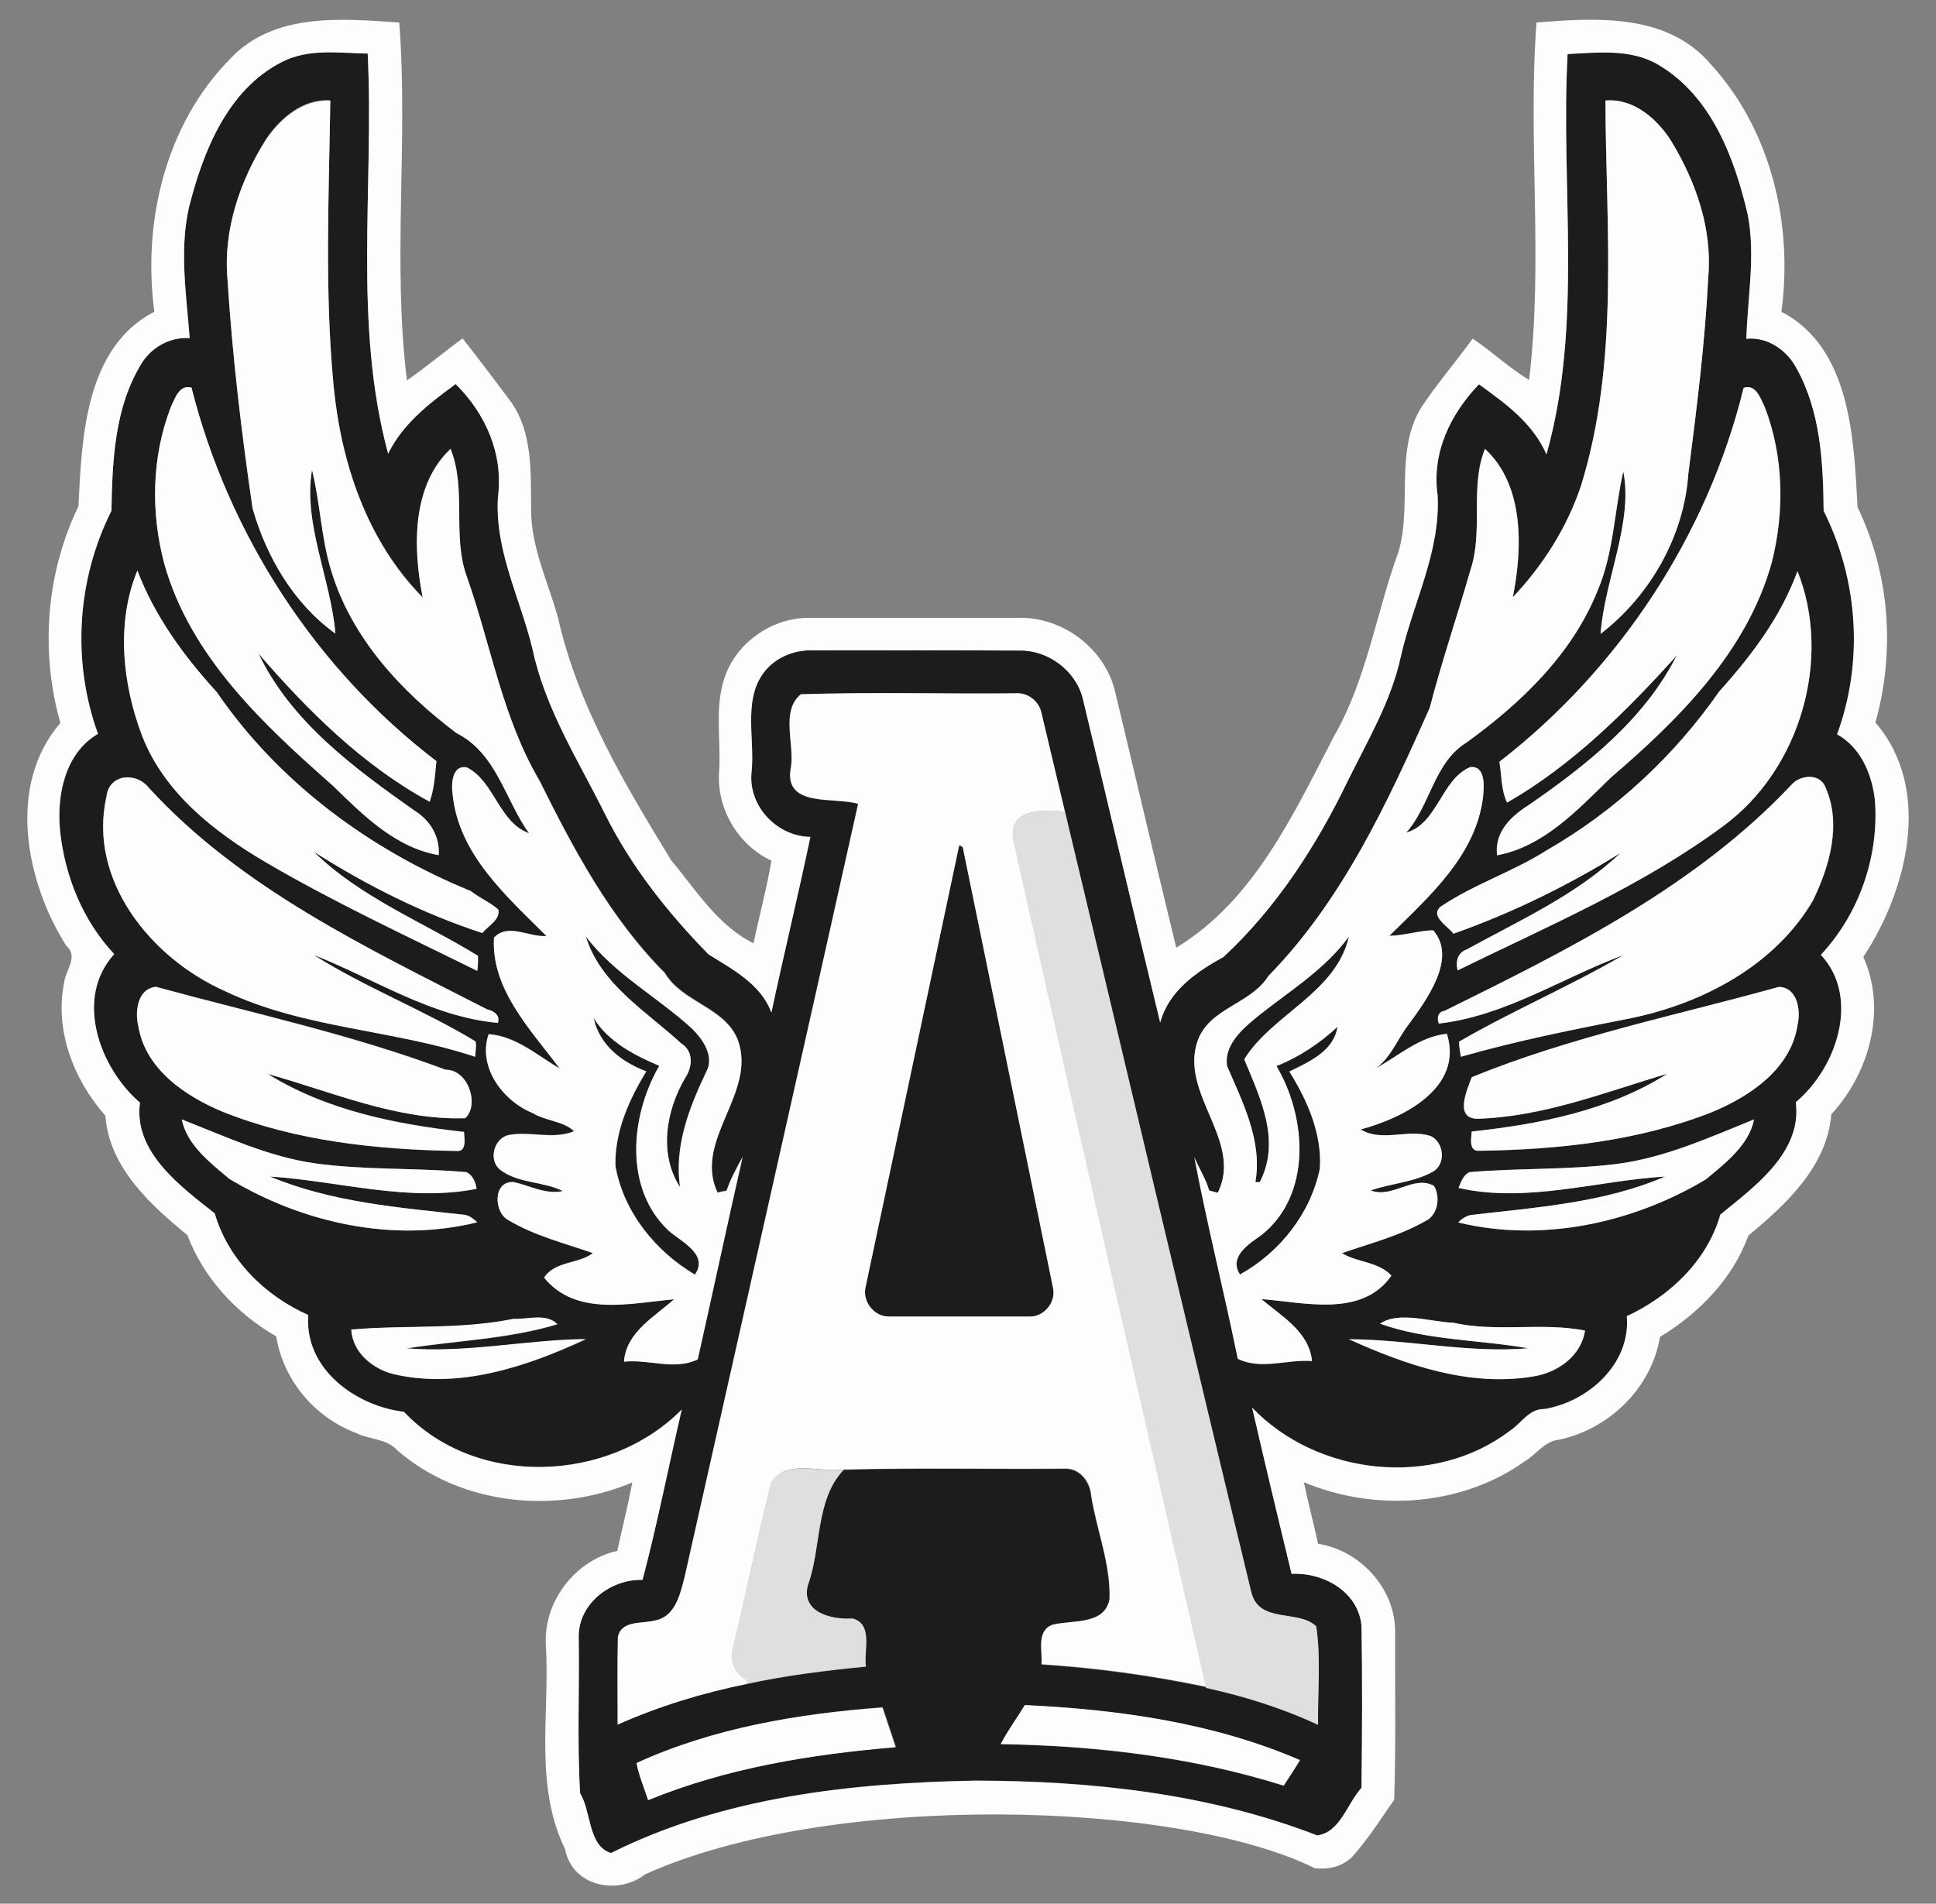 <?xml version="1.0" encoding="utf-8"?>
<!-- Generator: Adobe Illustrator 21.1.0, SVG Export Plug-In . SVG Version: 6.00 Build 0)  -->
<svg version="1.1" id="Layer_1" xmlns="http://www.w3.org/2000/svg" xmlns:xlink="http://www.w3.org/1999/xlink" x="0px" y="0px"
	 viewBox="0 0 834 820.2" style="enable-background:new 0 0 834 820.2;" xml:space="preserve">
<rect x="0" y="0" width="834" height="820.2" fill="#808080" stroke="none"/>
<style type="text/css">
	.st0{fill:none;}
	.st1{fill:#1C1C1B;}
	.st2{fill:#FDFDFD;}
	.st3{fill:#DFDFDF;}
</style>
<g>
	<path class="st0" d="M458.8,349.8c-8.9-1-24.2-1.5-22.5,11.7c27.3,121.9,55.4,243.7,83.1,365.5l0.1,0.4
		c16.6,3.6,32.9,8.8,48.2,15.9c-0.1-14.1,1.4-28.6-0.8-42.5c-7.7-7.5-24.8-0.8-28-15C511.9,573.9,485.6,461.7,458.8,349.8z"/>
	<path class="st0" d="M332.1,639.1c-5.9,23.4-10.7,47.2-16.3,70.7c-1.7,5.5,0.6,11.6,5.8,14c0,0.5,0,1.3,0,1.8
		c16.9-3.7,34.2-5.8,51.4-7.5c-1-6.8,3.3-18.2-5.7-20.7c-8.8,0.6-22.3-2.5-19.3-14.3c5.9-16.1,3.2-37.1,15.5-49.8
		C353.3,634.8,338.3,628.3,332.1,639.1z"/>
	<path class="st1" d="M807.7,344.8c-1.2-11.1-6.1-22.8-16.3-28.5c11.5-31.3,9.1-66.5-5.8-96.3c-0.2-20.7-1.3-42.8-11.7-61.4
		c-4.1-7.9-12.5-13.7-21.6-12.7c0.6-17.8,4.1-35.8,0.6-53.5c-5.7-24.4-15.7-51.1-38.4-64.5c-11.9-7.1-26.1-5.4-39.2-4.7
		c-3.1,57.4,6.7,116.4-9.1,172.5c-5.8-13.4-17.6-22-29.1-30.2c-12.3,12.9-20.4,29.5-17.8,47.8c1.3,24.3-10.5,46.2-15.8,69.3
		c-4.1,19.3-14.4,36.4-23,54c-13.5,27.9-30.6,54.4-53.4,75.6c-11.7,6.4-23.6,14.8-27.3,28.3c-11.3-46.6-22.1-93.2-33.4-139.8
		c-3.2-11.9-14.9-20.6-27.2-20.5c-29.7-0.2-59.3-0.1-89-0.1c-6.9-0.1-14,2.2-19,7.1c-11.9,11.9-6,30-7.4,45
		c-1.8,14.7,10.7,28.1,25.3,28.3c-5.3,25.3-11.4,50.4-16.8,75.7c-4.5-12.3-16.7-18.6-27.1-25.1c-17.5-18-33.3-37.9-44.6-60.5
		c-11.5-23.1-25.8-45.5-31.2-71c-5.2-21.8-16.4-42.5-14.9-65.4c2.4-18.6-5.2-35.9-18.2-48.8c-11.4,8.3-22.8,17.2-29.1,30
		c-15.2-56.2-6-115-8.8-172.4c-12.3-0.3-25.4-2.3-36.9,3.6c-23.4,12-34,38.6-40.1,62.7c-4.2,18.5-1.1,37.7,0.3,56.3
		c-8.5-0.6-16.6,4-20.9,11.2c-11.5,18.9-12.4,41.8-12.8,63.2c-14.9,29.7-17.1,64.8-5.8,96.1c-14.3,8.4-17.8,26.7-16.3,42
		c2.1,19.5,9.8,38.5,23.3,52.9c-17.3,19-6.4,49,11.1,64c-2.9,21.2,17.5,36.1,32.2,47.7c5.8,19.9,21.6,35.5,40.3,43.8
		c-1.8,23.1,20.3,39.2,41.2,41.7c31.3,33,88.4,30.7,119.7-1c-5.7,24.4-10.5,49.1-16.9,73.4c-13.7-0.4-27.6,10.1-27.5,24.5
		c0.3,22.4-0.8,45,0.6,67.4c4.8,8,3.4,22.7,13.3,25.8c48.4-24.2,103.6-30.2,157-31.2c49.8,0.1,100.4,5.5,147.2,23.6
		c9.9-1.2,13-13.9,19.1-20.5c0.3-23.3,0.5-46.7,0-70c-1.5-14.7-16.5-22.8-30.1-22.2c-5.8-23.9-11.5-47.7-17-71.6
		c28.1,29.4,78.4,34.9,111,10c5-3.2,8.2-9.6,14.9-9.4c19-3.2,37.3-19.6,35.5-40c18.4-8.6,34.6-23.8,40.3-43.8
		c14.7-12,35.3-26.8,32.5-48.4c17.5-14.6,28.1-45,10.8-63.5C800.9,393.7,809.5,368.9,807.7,344.8z M774.4,246
		c15,37.8,1,85.5-31.8,109.7c-35,26-75.6,43.2-114.6,62.3c-0.9-3.8-0.1-7.6,3.9-9c22.9-12.6,47.1-23.4,66.3-41.6
		c-22.7,14.1-46.9,25.9-72,34.8c-2.3-3.3-10.2-7.5-5.6-11.6c14.3-9.6,31.1-15,45.7-24.3c29.5-16.9,55.1-40.7,74.5-68.5
		C754.6,282.6,767.3,265.6,774.4,246z M760.3,175.4c8.2,21.2,8.5,45.1,3,67c-10.7,38.4-40,67.5-69.4,92.7
		c-14.1,13.7-28.7,29.6-48.9,33.4c-1.1-9.9,6-16.8,13.7-21.7c24.9-17.2,49.8-36.9,63.7-64.4c-21.7,24-44.9,47.2-73.1,63.4
		c-2.6-5.5-2.3-11.7-3.3-17.6c51.7-39.9,89.8-97.7,105.3-161.1C756.5,165.3,758.5,171.7,760.3,175.4z M73.5,175.6
		c1.8-3.7,3.6-10.1,9-8.6c16,63.2,53.5,121.4,105.5,161c-0.6,5.9-0.9,11.8-2.9,17.5c-28.7-15.6-52.5-39.3-73.7-63.8
		c14,29.3,41.2,49.3,67.1,67.6c6.8,4.2,11,11,10.5,19.2c-18.6-3.2-32.6-17.3-45.7-30C113.3,312,82,282.8,70.8,243
		C64.9,221,65.3,197,73.5,175.6z M59.2,245.8c7.4,19.5,20.1,37,34.2,52.4c26.6,38.9,66,68,109.4,85.7c3.8,3,8.3,4.8,11.9,8
		c0.8,4.5-4.5,7-6.9,10.1c-25.4-8.2-50-20.6-72.7-35.1c20.3,19.9,47,30.2,70.8,44.9c0.1,2.2,0,4.4-0.3,6.5
		c-30.7-15.1-61.8-29.6-91.3-46.9c-21.9-12.9-43.4-29.7-52.9-54.1C52.7,294.8,50,268.2,59.2,245.8z M45.8,343.2
		c1.1-9.8,13-10.6,18.3-3.7c39.8,43.4,94.2,69,145.7,95.4c2.8,0.6,5.7,2.5,4.6,5.8c-28.7-2.6-53.2-19-79.4-29.3
		c22.3,14,47.2,23.6,69.8,37.3c0.5,2.2-0.1,4.4-0.2,6.6c-35.4-11.8-74.2-12.2-108-28.4C65.2,412.9,37.7,379.3,45.8,343.2z
		 M59.6,442.1c-1.5-6.3-0.4-16.2,7.6-17c41.7,11.4,84.1,20.4,124.7,35.7c9.9-0.1,14.8,15.2,8.5,20.9c-29.4,1-57.2-11.3-85.1-19.1
		c25.2,15.7,55.4,21.8,84.6,25c0,3.1,1.3,8.9-3.6,8.2c-34-0.6-68.7-4.2-100.4-17C79.7,472.2,62.6,460.6,59.6,442.1z M98.8,507.9
		c-8.2-6.9-18.3-14.6-20.5-25.6c18.7,7.3,37.2,16,57.2,18.9c21.7,3,43.6,1.9,65.4,3.8c2.7,1.3,4,4.4,4.4,7.2
		c-29.5,5.9-59.4-3.4-89-5.3c26.5,11.1,55.7,13.4,84,16.5c2.1,0.4,3.8,1.8,5.3,3.2C169.5,535.6,130.3,526.9,98.8,507.9z
		 M169.6,592.1c-9-2.3-17.7-9.4-18.2-19.2c23.3-2,46.8,0.1,69.9-4.6c6.1,0.3,14.1-2.6,18.9,2.3c-21.1,6.4-43.3,7-64.9,10.4
		c25.8,2.1,51.4-3.7,77.2-3.9C227,588.8,197.9,598.6,169.6,592.1z M268.8,586.6c0.9-12.7,13.1-19.3,21.6-26.9
		c-18.6,1.6-42.3,7.6-56-9.3c4.7-7.3,14.9-5.8,21-10.6c-12.3-4.2-25.2-7.4-36.4-14.2c-6.3-3.2-6.8-16.9,2.2-16.4
		c7,1.5,13.9,5.5,21.3,3.9c-8.5-4.3-19.1-3.3-26.9-9.1c-5.3-4-3-13.4,3.3-15c9.4-1.9,19.3,2.1,28.4-1.7c-4.5-4.4-12.5-4.5-18-7.9
		c-12.8-5.2-23.7-19.9-18.8-33.9c11.7,0.8,20.9,9.1,30.6,14.8c-12.3-16.6-29.6-34-28.3-56.4c6.2-6.4,15.1,0,22.6-0.7
		c-17.2-17.1-37.8-35.1-40.4-60.9c-0.7-4.4-0.3-13.1,6.2-11.7c11.9,6.1,13.7,23.7,26.7,28.3c-10.1-14-13.8-34.3-31.2-43.1
		c-23.8-17.8-45.3-40.9-54-69.9c-4.3-14.2-4.7-29.2-8.3-43.5c-3.9,23.1,8.1,47.1,10.1,70.5c-17.9-12.8-29.8-33.1-35.7-54
		c-4.8-32.7-8.7-65.6-10.8-98.6c-1.9-21.4,5.5-42.7,16.7-60.6c6.2-9.1,15.9-17.3,27.6-16.6c-0.6,40.9-2.5,82,1.4,122.8
		c3.2,33.4,14.4,67.1,38.4,91.3c-4.2-21.1-4.9-48.1,12-64c7,17.4,0.5,37.2,7,55c10.3,29.4,15.2,60.7,31.3,87.9
		c14.7,29.6,30.5,59.3,54,82.9c7.6,12.8,25.6,14.6,31.4,28.7c8.5,22.9-19.3,43.2-8.7,65.9c1.3-0.3,2.6-0.5,3.9-0.8
		c1.7-5.1,4.3-9.8,6.9-14.5c-6.6,29-12.8,58.1-19.4,87C290.4,590.5,279.4,585.4,268.8,586.6z M279.3,775.5c-1.8-5.3-4-10.5-5-16
		c33.2-15.1,69.8-21.2,106-24c1.9,5.7,3.8,11.4,5.7,17.1C349.6,755.8,313.1,761.7,279.3,775.5z M553,769.4
		c-39.4-12.4-80.8-17.2-121.9-17.9c3-5.8,7-11.2,10.4-16.8c40.3,1.9,81.2,7.6,118.5,23.7C557.8,762.1,555.4,765.7,553,769.4z
		 M567,700.7c2.1,13.8,0.6,28.4,0.8,42.5c-15.4-7.2-31.7-12.3-48.2-15.9l-0.1-0.4c-23.4-4.9-47.1-8.1-70.9-9.7
		c0.5-5.7-2.3-14.4,4.7-17c8.4-2.1,22.5,0.3,24.6-11.1c0.5-15.2-5.5-29.7-7.9-44.5c-0.4-6.1-5.1-12.2-11.7-11.7
		c-31.6,0.2-63.2-0.5-94.8,0.4c-12.3,12.7-9.6,33.7-15.5,49.8c-3,11.8,10.5,14.9,19.3,14.3c9,2.5,4.7,13.9,5.7,20.7
		c-17.2,1.7-34.5,3.8-51.4,7.5c-19.1,3.8-37.8,9.5-55.6,17.5c0-12.6-0.2-25.2,0.1-37.7c1.6-7.5,10.7-5.6,16.2-7.2
		c8.7-1.7,10.8-11.6,12.6-18.9c24.9-111,50-221.9,74.7-332.9c-10.1-3.1-31.6,1.7-29.1-14.9c2.1-10.3-4.6-24.9,4.4-32.3
		c30.7-1,61.6-0.1,92.4-0.4c5.1-0.5,10.2,3.2,11.2,8.2c3.4,14.3,6.8,28.6,10.2,42.9c26.8,112,53.1,224.1,80.2,336
		C542.2,699.9,559.3,693.3,567,700.7z M565.2,586.4c-10.7-0.8-21.9,4.1-32-1c-5.9-29-13.2-57.7-18.7-86.8c2,4.8,4.9,9.3,6.4,14.3
		c1.2,0.3,2.5,0.7,3.7,1c11.2-22.4-16.8-42.8-8.6-65.7c5.1-14,22.8-15.6,30.4-27.7c31.8-32.5,51.2-74.5,69.5-115.5
		c5.2-20,11.9-39.7,17.6-59.6c5.6-16.9-0.4-35.6,6.2-52c17,15.6,16.2,42.9,12,63.9c13-13.7,23.4-30.1,29.4-48.1
		c16.6-53.6,10.7-110.6,10.5-165.9c12.1-1,22.2,7.8,28.3,17.4c10.6,17.4,17.9,38,16,58.6c-1.4,28.5-5,56.7-8.6,85
		c-1.9,26.9-16.6,52.5-37.8,68.8c1.7-23.2,14.2-48,9.8-70c-3.9,17-4.1,34.9-11,51.2c-11,27.4-32.9,48.5-56.4,65.5
		c-14.3,8.8-15.7,27.3-26.1,38.9c13.5-3.8,15-22.8,27.5-28.2c6.7-0.7,6,8.3,5.6,12.7c-3,25.4-23.3,43-40.4,60
		c6.4-0.2,12.5-2.3,18.9-2.4c10.5,12-2.9,30.1-10.8,40.9c-4.7,6.1-7.4,14.1-14,18.6c10-5.4,18.9-13.8,30.7-14.9
		c7.2,23.3-18.7,36.3-37.1,41.2c9,5.6,20.3-0.3,29.9,2.8c6.1,2.5,7,12.6,0.8,15.6c-8.2,4.5-17.7,4.8-26.4,7.9
		c9.4,3.6,18.5-6.8,27.2-2c2.9,4.6,1.9,12.7-3.7,15.2c-11.2,6.4-23.8,9.6-35.9,13.8c6.6,4.2,15.7,3.6,21.3,9.7
		c-12.7,18.2-37.5,11.5-56.1,10.1C552,567.1,564,573.8,565.2,586.4z M660.1,593.1c-27.3,4.5-54.5-5-79-16.1
		c25.8,0,51.5,6.1,77.3,3.9c-21.1-3.7-43.9-3.4-63.9-10.6c8.1-5.5,21.6-0.8,31.6-0.4c18.7,4.2,38.1-0.3,56.7,3.3
		C681.2,584.4,670.7,591.5,660.1,593.1z M734.9,508.1c-31.5,18.9-70.6,27.4-106.7,18.6c1.3-1.6,3.2-2.7,5.2-3.2
		c28.2-3.3,57.6-5.2,83.9-16.6c-29.5,1.8-59.8,11.6-89,4.9c1.1-2.5,2.1-5.6,4.8-6.8c21-1.7,42.2-0.9,63.2-3.5
		c20.8-2.7,40.1-11.5,59.3-19.2C753.5,493.3,743.2,501.1,734.9,508.1z M774.4,441.4c-2.9,19.2-20.7,31.1-37.3,37.9
		c-31.7,12.5-66.1,16.1-99.9,16.5c-4.6,0.3-3.4-5.4-3.2-8.3c29-3.1,59.3-9.1,84.3-24.9c-26.8,8-53.6,18.7-81.9,19.4
		c-10.1-0.1-4.3-12.7-2.4-17.9c42.6-17.5,88.1-26.7,132.3-38.9C774.3,425.4,775.8,435.2,774.4,441.4z M702.6,438.7
		c-24.6,4.8-49.2,9.7-73.2,16.6c-0.4-2.2-0.6-4.3-0.8-6.5c23.1-13.3,47.8-23.8,70.8-37.3c-26.4,9.8-50.8,26.2-79.5,29.5
		c-0.9-2.4-0.4-5.2,2.5-5.5c53.4-26.4,108.7-53.9,150-98c4-3.8,11.9-4.1,14.1,1.8c7,15.8,1.7,34-5.5,48.8
		C764.5,416,733.5,432.4,702.6,438.7z"/>
	<path class="st1" d="M413.2,364.3c-13.4,63.4-26.9,126.8-40.3,190.2c-1.6,6.3,3.8,13.1,10.3,12.8c20,0,40.1,0,60.1,0
		c6.3,0.3,11.7-6.2,10.4-12.4c-12.8-62.8-25.8-125.6-38.6-188.5C415,365.2,414.4,364.5,413.2,364.3z"/>
	<path class="st1" d="M293.3,449.4c5.5,3.4,5,10.1,1.8,14.9c-8.2,14.1-11.5,32.8-2.2,47.1c-2.6-17.3,3.8-34,11.1-49.3
		c4-6.9-1.3-14.5-6.3-19.3c-14.8-13.5-33.1-23.2-45.4-39.4C258.7,424.1,278.3,435.6,293.3,449.4z"/>
	<path class="st1" d="M540.8,509.3c0.5,0,1.4,0,1.9,0c9.2-17.9,0.2-36.2-6.7-52.9c11.9-19.4,39.6-28.5,45.1-52.9
		c-10.9,14.8-27.1,24.2-41,35.8c-5.9,4.9-12.8,11.6-11.5,20C535.4,475,543.9,491.7,540.8,509.3z"/>
	<path class="st1" d="M288.3,530.4c-19.6-18.2-16.7-49.7-4.2-71.2c-10.7-4.5-22-10.4-28.3-20.6c2.5,11.7,12.1,19,22.7,23
		c-7.5,12.2-13.8,26.2-13.3,40.8c3.5,19.8,17.2,36.6,34.3,46.7C305.5,540.5,293.7,535,288.3,530.4z"/>
	<path class="st1" d="M576.1,442.4c-7.7,7.1-16.5,13.1-26.3,16.9c13.1,22.1,15.4,55.7-6.7,73c-5.3,3.7-14,9.3-9,16.8
		c17.2-9.5,30.4-26.2,34.4-45.6c1-15-5.4-29.5-13.2-41.9C563.9,457.5,574.5,452.9,576.1,442.4z"/>
	<path class="st2" d="M807.9,311.3c8.6-30.7,6.2-64-7.7-92.8c-1.6-29.5-2.9-68.6-32.8-84.2c5.1-37.6-4.4-78.2-30.4-106.6
		C718.3,5.7,687.9,7.6,661.9,9.7c-3.8,51.3,3,102.8-3.2,154c-8.6-5.2-15.9-12.2-24.3-17.8c-7.4,10.2-15.6,19.7-22.5,30.2
		c-11,18.8-3.6,41.4-9.4,61.5c-9.7,26.5-13.7,55.2-28,79.9c-17.3,33.4-34.5,70.7-67.8,90.8c-9-37-17.6-74-26.5-111
		c-4.7-18.4-23-31.8-41.9-31.1c-30,0-60,0-90,0c-15.1,0-29.7,9.7-35.4,23.7c-5.5,13.5-2.2,28.3-3.1,42.5
		c-1.2,15.9,8.1,31.7,22.5,38.4c-2,12-5.2,23.7-7.7,35.6c-15.4-7.6-24.8-23-35.5-35.8c-20-32.7-40.2-66.6-48.7-104.4
		c-4.3-15.5-11.7-30.4-11.6-46.8c-0.2-15.6,0.8-32.6-8.5-46c-6.9-9.3-13.9-18.5-21-27.6c-8.1,5.9-15.8,12.4-24,18.1
		c-6.3-51.2,0.6-102.9-3.3-154.2C147,8,118,5.3,99.2,25.3C71.3,53.5,61.3,95.7,66.5,134.3c-29.8,15.4-31.3,54.4-32.7,83.8
		c-14,29-16.5,62.5-7.8,93.4c-23.1,26.7-15,68.2,2.5,95.9c5.5,4.7-0.3,10.6-0.9,16.1c-4.1,20.6,4.2,41.8,17.8,57.2
		c1.6,22.1,19.2,38.3,35.3,51.4c7,18.6,21.2,33.8,38.3,43.7c3,18.8,16.6,34.9,34.4,41.6c5.7,2.9,13.1,2.3,17.7,7.4
		c27.4,23.8,68.3,27.8,101.3,13.9c-1.9,9.9-4.3,19.7-6.5,29.5c-18.5,4.1-32.2,22.4-30.7,41.3c1.6,29.2-5.1,59.8,8.2,87.1
		c2.3,12.4,14.6,17.8,25.6,15.2c3-1.5,6-3,9.2-4.4c79.5-35.7,228.7-31.9,288.2-2.5c5.6,0.6,11.2-0.4,15.8-4.6
		c7-7.6,12.5-16.5,18.4-24.9c0.8-24.2,0.3-48.5,0.4-72.7c-0.1-18.5-15.1-34.7-33.2-37.6c-1.9-8.9-4.3-17.6-6.1-26.5
		c30.5,12.8,67.7,10.5,95-8.9c5.1-3,8.6-8.8,14.9-9.4c21.6-4.6,39.8-22.2,43.5-44.3c16.8-10.2,31.3-25,38.1-43.7
		c16.3-13.4,33.9-29.9,35.7-52.2c16.4-17.8,24-45,13.8-67.8C821.6,383.6,832.7,340,807.9,311.3z M773.6,474.9
		c2.8,21.6-17.8,36.4-32.5,48.4c-5.7,20-21.8,35.2-40.3,43.8c1.8,20.4-16.5,36.9-35.5,40c-6.7-0.1-9.9,6.2-14.9,9.4
		c-32.7,24.9-82.9,19.4-111-10c5.5,23.9,11.2,47.8,17,71.6c13.6-0.7,28.6,7.5,30.1,22.2c0.4,23.3,0.3,46.7,0,70
		c-6.1,6.7-9.2,19.3-19.1,20.5c-46.7-18.1-97.4-23.5-147.2-23.6c-53.5,1-108.6,7-157,31.2c-9.9-3.1-8.4-17.8-13.3-25.8
		c-1.3-22.3-0.2-44.9-0.6-67.4c-0.1-14.4,13.9-24.9,27.5-24.5c6.4-24.2,11.2-48.9,16.9-73.4c-31.3,31.7-88.5,34-119.7,1
		c-20.9-2.5-43-18.6-41.2-41.7c-18.7-8.3-34.5-23.9-40.3-43.8c-14.7-11.6-35.1-26.5-32.2-47.7c-17.4-15-28.4-45-11.1-64
		c-13.5-14.4-21.2-33.4-23.3-52.9c-1.6-15.3,2-33.7,16.3-42c-11.3-31.3-9.1-66.4,5.8-96.1c0.4-21.4,1.3-44.3,12.8-63.2
		c4.3-7.2,12.4-11.8,20.9-11.2c-1.4-18.7-4.5-37.8-0.3-56.3c6.1-24.2,16.6-50.8,40.1-62.7c11.5-5.9,24.6-3.8,36.9-3.6
		c2.8,57.4-6.4,116.2,8.8,172.4c6.3-12.9,17.7-21.7,29.1-30c13,12.9,20.6,30.2,18.2,48.8c-1.4,23,9.7,43.7,14.9,65.4
		c5.4,25.6,19.7,47.9,31.2,71c11.2,22.6,27,42.5,44.6,60.5c10.4,6.5,22.6,12.8,27.1,25.1c5.4-25.3,11.5-50.4,16.8-75.7
		c-14.6-0.2-27.1-13.6-25.3-28.3c1.5-14.9-4.5-33.1,7.4-45c5-4.9,12-7.3,19-7.1c29.7,0,59.3-0.1,89,0.1c12.3-0.2,24.1,8.5,27.2,20.5
		c11.2,46.6,22.1,93.2,33.4,139.8c3.6-13.6,15.6-21.9,27.3-28.3c22.8-21.2,39.9-47.7,53.4-75.6c8.6-17.5,18.9-34.7,23-54
		c5.3-23.2,17.1-45,15.8-69.3c-2.6-18.3,5.5-34.9,17.8-47.8c11.4,8.2,23.3,16.8,29.1,30.2c15.8-56.2,6-115.1,9.1-172.5
		c13.1-0.6,27.3-2.4,39.2,4.7c22.7,13.4,32.7,40,38.4,64.5c3.4,17.7-0.1,35.7-0.6,53.5c9.1-1,17.5,4.9,21.6,12.7
		c10.4,18.6,11.5,40.7,11.7,61.4c14.9,29.8,17.3,64.9,5.8,96.3c10.2,5.6,15.1,17.3,16.3,28.5c1.8,24.1-6.8,48.9-23.3,66.5
		C801.6,429.9,791.1,460.3,773.6,474.9z"/>
	<path class="st2" d="M268.9,811.8c3.3-0.8,6.5-2.2,9.2-4.4C274.9,808.8,271.9,810.3,268.9,811.8z"/>
	<path class="st2" d="M319.9,498.6c-2.6,4.7-5.2,9.4-6.9,14.5c-1.3,0.2-2.6,0.5-3.9,0.8c-10.6-22.7,17.2-43,8.7-65.9
		c-5.7-14.1-23.8-15.9-31.4-28.7c-23.6-23.7-39.3-53.3-54-82.9c-16-27.2-20.9-58.6-31.3-87.9c-6.4-17.8,0-37.7-7-55
		c-16.9,15.9-16.2,42.9-12,64c-24-24.3-35.2-58-38.4-91.3c-3.9-40.8-2-81.9-1.4-122.8c-11.7-0.7-21.4,7.5-27.6,16.6
		C103.4,77.7,96.1,99.1,98,120.4c2.1,33,6,65.9,10.8,98.6c5.9,20.9,17.8,41.2,35.7,54c-2-23.5-14-47.5-10.1-70.5
		c3.6,14.4,3.9,29.3,8.3,43.5c8.8,29,30.3,52.1,54,69.9c17.3,8.7,21,29.1,31.2,43.1c-13-4.6-14.8-22.2-26.7-28.3
		c-6.5-1.4-6.9,7.3-6.2,11.7c2.6,25.7,23.2,43.7,40.4,60.9c-7.5,0.6-16.5-5.8-22.6,0.7c-1.3,22.4,16,39.8,28.3,56.4
		c-9.7-5.7-18.9-14-30.6-14.8c-4.8,14.1,6.1,28.7,18.8,33.9c5.6,3.5,13.5,3.5,18,7.9c-9.1,3.8-19-0.2-28.4,1.7
		c-6.3,1.6-8.6,11-3.3,15c7.8,5.9,18.4,4.8,26.9,9.1c-7.4,1.6-14.3-2.4-21.3-3.9c-9-0.5-8.5,13.2-2.2,16.4
		c11.2,6.7,24.1,9.9,36.4,14.2c-6.1,4.8-16.3,3.3-21,10.6c13.7,16.9,37.3,11,56,9.3c-8.5,7.6-20.7,14.2-21.6,26.9
		c10.6-1.2,21.6,3.9,31.8-1C307.1,556.7,313.3,527.6,319.9,498.6z M252.4,403.5c12.3,16.2,30.6,25.9,45.4,39.4
		c5,4.7,10.3,12.4,6.3,19.3c-7.3,15.3-13.7,32-11.1,49.3c-9.3-14.3-6.1-33,2.2-47.1c3.2-4.8,3.7-11.5-1.8-14.9
		C278.3,435.6,258.7,424.1,252.4,403.5z M265.1,502.4c-0.4-14.6,5.8-28.6,13.3-40.8c-10.6-4-20.2-11.3-22.7-23
		c6.3,10.2,17.6,16.1,28.3,20.6c-12.5,21.5-15.4,53,4.2,71.2c5.4,4.7,17.2,10.1,11.1,18.8C282.3,539.1,268.6,522.2,265.1,502.4z"/>
	<path class="st2" d="M599.4,549.6c-5.6-6.1-14.7-5.6-21.3-9.7c12.1-4.2,24.7-7.4,35.9-13.8c5.5-2.5,6.6-10.6,3.7-15.2
		c-8.8-4.8-17.8,5.6-27.2,2c8.7-3.1,18.2-3.4,26.4-7.9c6.2-3,5.3-13.1-0.8-15.6c-9.6-3.1-21,2.8-29.9-2.8
		c18.4-4.9,44.4-18,37.1-41.2c-11.8,1.2-20.7,9.5-30.7,14.9c6.5-4.5,9.3-12.5,14-18.6c7.9-10.8,21.3-28.8,10.8-40.9
		c-6.4,0.2-12.5,2.3-18.9,2.4c17.1-16.9,37.4-34.6,40.4-60c0.4-4.4,1.2-13.4-5.6-12.7c-12.6,5.5-14,24.4-27.5,28.2
		c10.4-11.6,11.8-30.1,26.1-38.9c23.5-17,45.5-38.1,56.4-65.5c6.9-16.2,7.1-34.2,11-51.2c4.3,22-8.1,46.8-9.8,70
		c21.2-16.3,35.9-41.9,37.8-68.8c3.6-28.2,7.2-56.5,8.6-85c1.8-20.7-5.4-41.2-16-58.6c-6.1-9.6-16.2-18.4-28.3-17.4
		c0.2,55.3,6.1,112.2-10.5,165.9c-6,18-16.4,34.4-29.4,48.1c4.2-21,5-48.3-12-63.9c-6.6,16.4-0.6,35.1-6.2,52
		c-5.7,19.9-12.4,39.5-17.6,59.6c-18.2,41-37.7,83-69.5,115.5c-7.5,12.1-25.2,13.7-30.4,27.7c-8.2,22.9,19.7,43.3,8.6,65.7
		c-1.2-0.3-2.5-0.7-3.7-1c-1.5-5.1-4.3-9.5-6.4-14.3c5.5,29.1,12.8,57.8,18.7,86.8c10.1,5,21.3,0.1,32,1
		c-1.2-12.6-13.1-19.3-21.8-26.7C561.9,561.1,586.7,567.8,599.4,549.6z M540.1,439.3c14-11.5,30.2-20.9,41-35.8
		c-5.6,24.4-33.2,33.5-45.1,52.9c6.9,16.6,15.9,35,6.7,52.9c-0.5,0-1.4,0-1.9,0c3.1-17.6-5.4-34.3-12.2-50
		C527.3,450.9,534.2,444.2,540.1,439.3z M568.6,503.5c-4,19.3-17.3,36.1-34.4,45.6c-5-7.5,3.7-13.1,9-16.8
		c22.1-17.3,19.8-50.9,6.7-73c9.8-3.9,18.6-9.8,26.3-16.9c-1.6,10.5-12.3,15.1-20.7,19.3C563.2,474.1,569.6,488.5,568.6,503.5z"/>
	<path class="st2" d="M645.9,328.2c1,5.9,0.7,12.1,3.3,17.6c28.2-16.2,51.5-39.4,73.1-63.4c-13.9,27.5-38.8,47.2-63.7,64.4
		c-7.7,4.8-14.9,11.7-13.7,21.7c20.2-3.8,34.8-19.7,48.9-33.4c29.4-25.2,58.8-54.3,69.4-92.7c5.6-21.9,5.2-45.8-3-67
		c-1.8-3.7-3.8-10.1-9.1-8.3C735.6,230.5,697.5,288.3,645.9,328.2z"/>
	<path class="st2" d="M143.3,338.4c13,12.7,27,26.8,45.7,30c0.5-8.1-3.7-15-10.5-19.2c-25.9-18.3-53.1-38.2-67.1-67.6
		c21.2,24.6,45,48.2,73.7,63.8c2-5.6,2.3-11.6,2.9-17.5C136,288.3,98.4,230.2,82.5,167c-5.4-1.5-7.2,4.9-9,8.6
		C65.3,197,64.9,221,70.8,243C82,282.8,113.3,312,143.3,338.4z"/>
	<path class="st2" d="M114.3,371.4c29.5,17.3,60.6,31.7,91.3,46.9c0.3-2.2,0.4-4.3,0.3-6.5c-23.8-14.6-50.5-25-70.8-44.9
		c22.7,14.5,47.3,26.8,72.7,35.1c2.4-3.1,7.7-5.6,6.9-10.1c-3.6-3.2-8.1-5-11.9-8c-43.4-17.7-82.8-46.8-109.4-85.7
		c-14.1-15.4-26.9-32.9-34.2-52.4c-9.3,22.4-6.5,49,2.1,71.5C70.9,341.7,92.4,358.5,114.3,371.4z"/>
	<path class="st2" d="M666.2,366.4c-14.6,9.3-31.4,14.6-45.7,24.3c-4.6,4.1,3.3,8.4,5.6,11.6c25.2-8.9,49.3-20.7,72-34.8
		c-19.2,18.2-43.4,29-66.3,41.6c-4,1.4-4.8,5.2-3.9,9c39-19.1,79.5-36.3,114.6-62.3c32.9-24.2,46.9-71.9,31.8-109.7
		c-7.1,19.6-19.9,36.5-33.7,51.8C721.3,325.7,695.7,349.5,666.2,366.4z"/>
	<path class="st2" d="M458.8,349.8c-3.4-14.3-6.8-28.6-10.2-42.9c-1.1-5-6.1-8.7-11.2-8.2c-30.8,0.3-61.7-0.6-92.4,0.4
		c-9,7.5-2.3,22-4.4,32.3c-2.6,16.6,19,11.8,29.1,14.9c-24.7,111-49.8,222-74.7,332.9c-1.9,7.3-4,17.2-12.6,18.9
		c-5.5,1.6-14.7-0.3-16.2,7.2c-0.3,12.6-0.1,25.1-0.1,37.7c17.8-7.9,36.5-13.6,55.6-17.5c0-0.4,0-1.3,0-1.8c-5.3-2.5-7.5-8.6-5.8-14
		c5.6-23.5,10.4-47.3,16.3-70.7c6.3-10.8,21.3-4.3,31.4-5.9c31.6-0.8,63.2-0.1,94.8-0.4c6.6-0.5,11.3,5.5,11.7,11.7
		c2.4,14.9,8.4,29.4,7.9,44.5c-2.1,11.4-16.2,8.9-24.6,11.1c-7.1,2.6-4.2,11.3-4.7,17c23.8,1.5,47.5,4.8,70.9,9.7
		c-27.8-121.8-55.8-243.6-83.1-365.5C434.6,348.3,449.9,348.7,458.8,349.8z M443.3,567.2c-20,0-40.1,0-60.1,0
		c-6.5,0.3-11.9-6.5-10.3-12.8c13.4-63.4,26.9-126.8,40.3-190.2c1.2,0.2,1.8,0.9,1.8,2.1c12.8,62.8,25.8,125.6,38.6,188.5
		C455.1,561,449.6,567.6,443.3,567.2z"/>
	<path class="st2" d="M96.7,426.9c33.9,16.3,72.6,16.6,108,28.4c0.1-2.2,0.6-4.4,0.2-6.6c-22.6-13.7-47.6-23.2-69.8-37.3
		c26.2,10.3,50.7,26.7,79.4,29.3c1.1-3.3-1.8-5.2-4.6-5.8c-51.5-26.4-105.9-52-145.7-95.4c-5.4-7-17.2-6.2-18.3,3.7
		C37.7,379.3,65.2,412.9,96.7,426.9z"/>
	<path class="st2" d="M786.4,339.3c-2.2-6-10.1-5.6-14.1-1.8c-41.3,44.2-96.5,71.6-150,98c-2.9,0.4-3.4,3.1-2.5,5.5
		c28.7-3.3,53-19.7,79.5-29.5c-23,13.4-47.7,23.9-70.8,37.3c0.1,2.2,0.4,4.3,0.8,6.5c24.1-6.9,48.7-11.8,73.2-16.6
		c31-6.4,62-22.7,78.4-50.6C788.1,373.4,793.4,355.1,786.4,339.3z"/>
	<path class="st2" d="M196.3,495.9c5,0.6,3.7-5.2,3.6-8.2c-29.2-3.2-59.4-9.3-84.6-25c27.9,7.8,55.7,20,85.1,19.1
		c6.2-5.7,1.4-21-8.5-20.9c-40.6-15.2-83-24.3-124.7-35.7c-8,0.7-9.2,10.7-7.6,17c3.1,18.5,20.2,30.1,36.3,36.8
		C127.6,491.7,162.3,495.3,196.3,495.9z"/>
	<path class="st2" d="M766.3,425.2c-44.2,12.3-89.7,21.5-132.3,38.9c-1.9,5.2-7.7,17.8,2.4,17.9c28.3-0.8,55.1-11.5,81.9-19.4
		c-24.9,15.8-55.2,21.8-84.3,24.9c-0.2,2.9-1.4,8.6,3.2,8.3c33.8-0.5,68.2-4.1,99.9-16.5c16.6-6.8,34.5-18.7,37.3-37.9
		C775.8,435.2,774.3,425.4,766.3,425.2z"/>
	<path class="st2" d="M205.6,526.6c-1.6-1.4-3.2-2.8-5.3-3.2c-28.3-3.1-57.5-5.4-84-16.5c29.5,1.9,59.5,11.1,89,5.3
		c-0.4-2.8-1.6-5.9-4.4-7.2c-21.8-1.9-43.7-0.8-65.4-3.8c-20.1-2.9-38.5-11.6-57.2-18.9c2.2,11,12.3,18.7,20.5,25.6
		C130.3,526.9,169.5,535.6,205.6,526.6z"/>
	<path class="st2" d="M633.1,505c-2.8,1.2-3.7,4.3-4.8,6.8c29.3,6.7,59.5-3.1,89-4.9c-26.4,11.4-55.7,13.3-83.9,16.6
		c-2,0.6-3.8,1.6-5.2,3.2c36.1,8.7,75.1,0.3,106.7-18.6c8.3-6.9,18.6-14.8,20.7-25.8c-19.3,7.8-38.5,16.6-59.3,19.2
		C675.3,504.1,654.1,503.2,633.1,505z"/>
	<path class="st2" d="M626.1,569.9c-10-0.4-23.6-5.1-31.6,0.4c20,7.2,42.7,6.9,63.9,10.6c-25.8,2.2-51.5-3.8-77.3-3.9
		c24.5,11.1,51.7,20.5,79,16.1c10.6-1.5,21-8.7,22.7-19.8C664.3,569.6,644.8,574.1,626.1,569.9z"/>
	<path class="st2" d="M175.2,580.9c21.6-3.4,43.8-4,64.9-10.4c-4.8-4.9-12.7-2-18.9-2.3c-23.1,4.7-46.7,2.6-69.9,4.6
		c0.5,9.8,9.2,17,18.2,19.2c28.3,6.6,57.5-3.2,82.8-15.1C226.7,577.2,201,583,175.2,580.9z"/>
	<path class="st2" d="M431.1,751.4c41.2,0.7,82.5,5.5,121.9,17.9c2.4-3.6,4.8-7.3,7-11c-37.3-16.1-78.2-21.8-118.5-23.7
		C438,740.3,434.1,745.6,431.1,751.4z"/>
	<path class="st2" d="M274.2,759.6c1,5.5,3.3,10.7,5,16c33.9-13.9,70.3-19.8,106.6-22.8c-1.9-5.7-3.8-11.4-5.7-17.1
		C344,738.3,307.4,744.4,274.2,759.6z"/>
</g>
<g>
	<path class="st3" d="M436.3,361.4c-1.7-13.1,13.6-12.7,22.5-11.7c26.8,112,53.1,224.1,80.2,336c3.2,14.1,20.4,7.5,28,15
		c2.1,13.8,0.6,28.4,0.8,42.4c-15.4-7.2-31.7-12.3-48.2-15.9l-0.1-0.4C491.6,605.1,463.6,483.3,436.3,361.4z"/>
	<path class="st3" d="M577.3,438.7"/>
	<path class="st3" d="M540.6,510.5"/>
	<path class="st3" d="M332.1,639.1c6.3-10.8,21.3-4.3,31.4-5.9c-12.3,12.7-9.6,33.7-15.5,49.8c-3,11.8,10.5,14.9,19.3,14.3
		c9,2.5,4.7,14,5.7,20.7c-17.2,1.7-34.5,3.8-51.4,7.5c0-0.5,0-1.3,0-1.8c-5.3-2.5-7.5-8.6-5.8-14
		C321.4,686.3,326.2,662.5,332.1,639.1z"/>
</g>
</svg>
